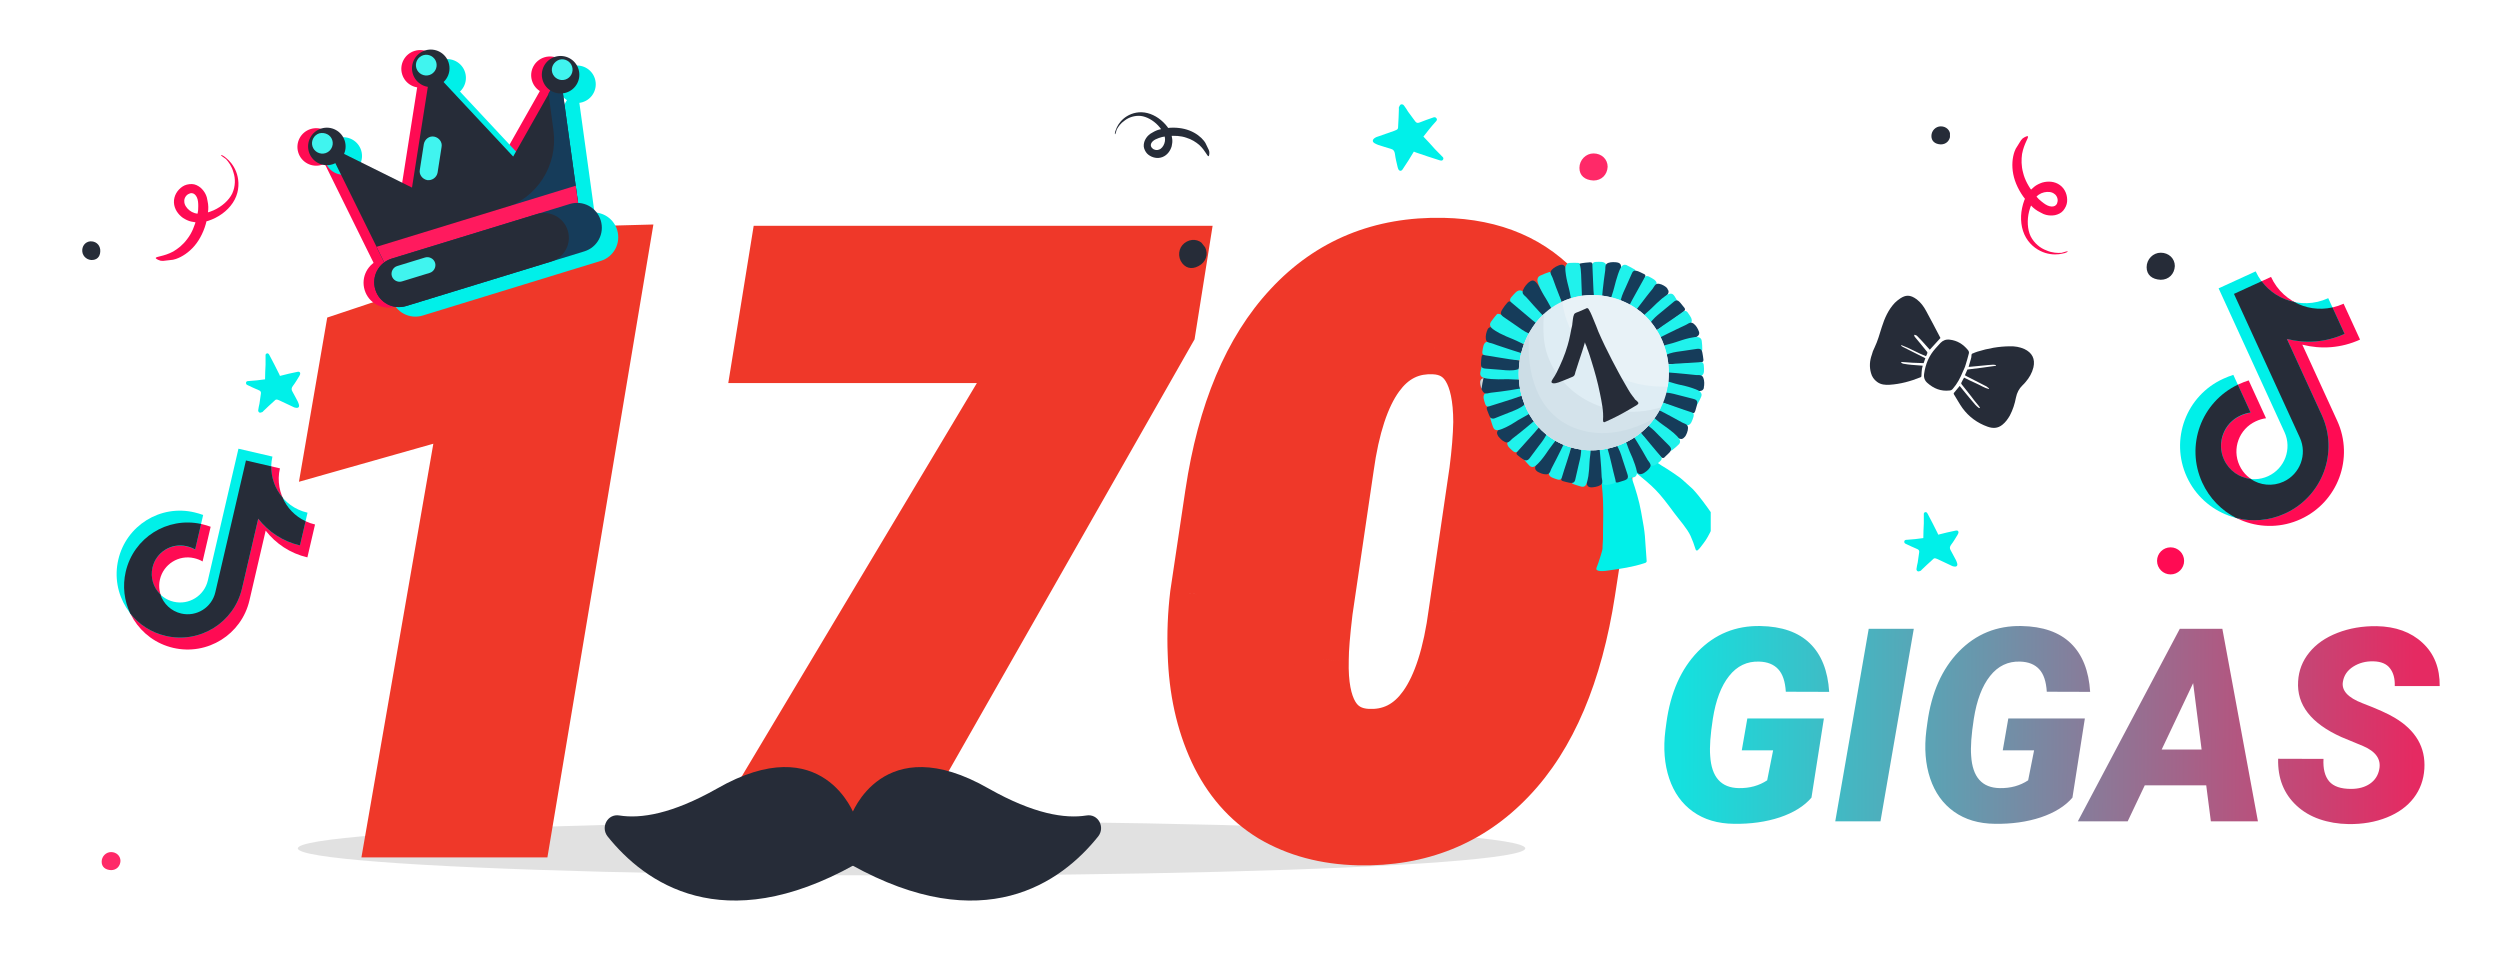 <svg width="277" height="106" viewBox="0 0 277 106" fill="none" xmlns="http://www.w3.org/2000/svg">
<g clip-path="url(#clip0)">
<g filter="url(#filter0_f)">
<ellipse cx="101" cy="94" rx="68" ry="3" fill="#C4C4C4" fill-opacity="0.5"/>
</g>
<path d="M58.113 92H43.611L51.785 44.978L36.888 49.197L38.909 37.464L67.21 28.016L68.836 27.972L58.113 92ZM129.48 36.585L97.928 92H82.107L113.528 39.441H84.217L86.062 28.016H130.843L129.48 36.585ZM150.53 92.879C146.897 92.791 143.719 91.941 140.994 90.33C138.299 88.689 136.219 86.302 134.754 83.167C133.289 80.003 132.498 76.414 132.381 72.4C132.293 70.232 132.381 68.05 132.645 65.853L134.314 54.69C135.662 45.696 138.548 38.826 142.972 34.08C147.396 29.305 153.035 26.99 159.891 27.137C165.457 27.254 169.808 29.129 172.942 32.762C176.106 36.395 177.806 41.346 178.04 47.615C178.099 49.783 177.996 51.966 177.732 54.163L175.975 65.545C174.568 74.656 171.653 81.526 167.229 86.155C162.835 90.784 157.269 93.025 150.53 92.879ZM163.582 52.185C163.846 50.135 163.992 48.333 164.021 46.78C164.021 41.419 162.322 38.65 158.924 38.475C153.709 38.211 150.472 42.679 149.212 51.878L146.883 67.698C146.59 70.13 146.443 71.932 146.443 73.103C146.297 78.523 147.981 81.336 151.497 81.541C156.8 81.805 160.066 77.22 161.297 67.786L163.582 52.185Z" fill="#EF3829"/>
<path d="M58.113 92V95H60.653L61.072 92.496L58.113 92ZM43.611 92L40.656 91.486L40.045 95H43.611V92ZM51.785 44.978L54.741 45.492L55.558 40.792L50.968 42.092L51.785 44.978ZM36.888 49.197L33.931 48.688L33.123 53.382L37.705 52.084L36.888 49.197ZM38.909 37.464L37.959 34.618L36.257 35.186L35.953 36.955L38.909 37.464ZM67.21 28.016L67.129 25.017L66.683 25.029L66.26 25.17L67.21 28.016ZM68.836 27.972L71.795 28.467L72.396 24.874L68.755 24.973L68.836 27.972ZM58.113 89H43.611V95H58.113V89ZM46.567 92.514L54.741 45.492L48.83 44.465L40.656 91.486L46.567 92.514ZM50.968 42.092L36.07 46.311L37.705 52.084L52.603 47.865L50.968 42.092ZM39.844 49.707L41.866 37.973L35.953 36.955L33.931 48.688L39.844 49.707ZM39.859 40.309L68.16 30.861L66.26 25.17L37.959 34.618L39.859 40.309ZM67.291 31.015L68.917 30.971L68.755 24.973L67.129 25.017L67.291 31.015ZM65.877 27.476L55.154 91.504L61.072 92.496L71.795 28.467L65.877 27.476ZM129.48 36.585L132.087 38.069L132.358 37.595L132.443 37.056L129.48 36.585ZM97.928 92V95H99.672L100.535 93.484L97.928 92ZM82.107 92L79.532 90.461L76.819 95H82.107V92ZM113.528 39.441L116.103 40.981L118.817 36.441H113.528V39.441ZM84.217 39.441L81.255 38.963L80.693 42.441H84.217V39.441ZM86.062 28.016V25.016H83.508L83.101 27.537L86.062 28.016ZM130.843 28.016L133.806 28.487L134.357 25.016H130.843V28.016ZM126.873 35.101L95.321 90.516L100.535 93.484L132.087 38.069L126.873 35.101ZM97.928 89H82.107V95H97.928V89ZM84.682 93.539L116.103 40.981L110.953 37.902L79.532 90.461L84.682 93.539ZM113.528 36.441H84.217V42.441H113.528V36.441ZM87.178 39.92L89.024 28.494L83.101 27.537L81.255 38.963L87.178 39.92ZM86.062 31.016H130.843V25.016H86.062V31.016ZM127.88 27.545L126.518 36.114L132.443 37.056L133.806 28.487L127.88 27.545ZM150.53 92.879L150.458 95.878L150.465 95.878L150.53 92.879ZM140.994 90.33L139.434 92.893L139.451 92.903L139.467 92.912L140.994 90.33ZM134.754 83.167L132.031 84.427L132.036 84.437L134.754 83.167ZM132.381 72.4L135.38 72.313L135.379 72.296L135.378 72.279L132.381 72.4ZM132.645 65.853L129.678 65.409L129.671 65.452L129.666 65.495L132.645 65.853ZM134.314 54.69L131.348 54.246L131.347 54.247L134.314 54.69ZM142.972 34.08L145.166 36.126L145.172 36.119L142.972 34.08ZM159.891 27.137L159.827 30.136L159.827 30.136L159.891 27.137ZM172.942 32.762L170.671 34.722L170.68 34.732L172.942 32.762ZM178.04 47.615L181.039 47.534L181.039 47.519L181.038 47.503L178.04 47.615ZM177.732 54.163L180.697 54.621L180.705 54.571L180.711 54.52L177.732 54.163ZM175.975 65.545L173.01 65.087L173.01 65.087L175.975 65.545ZM167.229 86.155L165.061 84.082L165.054 84.09L167.229 86.155ZM163.582 52.185L166.55 52.62L166.554 52.594L166.558 52.568L163.582 52.185ZM164.021 46.78L167.021 46.837L167.021 46.809V46.78H164.021ZM158.924 38.475L159.079 35.479L159.075 35.478L158.924 38.475ZM149.212 51.878L152.18 52.315L152.182 52.3L152.184 52.285L149.212 51.878ZM146.883 67.698L143.915 67.261L143.909 67.3L143.904 67.339L146.883 67.698ZM146.443 73.103L149.442 73.185L149.443 73.144V73.103H146.443ZM151.497 81.541L151.322 84.536L151.335 84.537L151.348 84.537L151.497 81.541ZM161.297 67.786L158.329 67.351L158.325 67.375L158.322 67.398L161.297 67.786ZM150.603 89.88C147.406 89.802 144.743 89.062 142.521 87.748L139.467 92.912C142.695 94.821 146.389 95.78 150.458 95.878L150.603 89.88ZM142.554 87.767C140.412 86.464 138.712 84.55 137.472 81.897L132.036 84.437C133.726 88.053 136.186 90.915 139.434 92.893L142.554 87.767ZM137.476 81.907C136.206 79.162 135.487 75.982 135.38 72.313L129.382 72.488C129.509 76.846 130.372 80.843 132.032 84.427L137.476 81.907ZM135.378 72.279C135.297 70.274 135.378 68.251 135.623 66.21L129.666 65.495C129.384 67.848 129.289 70.191 129.383 72.522L135.378 72.279ZM135.612 66.296L137.281 55.134L131.347 54.247L129.678 65.409L135.612 66.296ZM137.281 55.135C138.574 46.508 141.291 40.283 145.166 36.126L140.777 32.035C135.804 37.37 132.75 44.885 131.348 54.246L137.281 55.135ZM145.172 36.119C148.979 32.01 153.777 30.007 159.827 30.136L159.955 24.137C152.294 23.974 145.812 26.6 140.771 32.041L145.172 36.119ZM159.827 30.136C164.694 30.238 168.183 31.838 170.671 34.722L175.214 30.802C171.432 26.42 166.22 24.269 159.954 24.137L159.827 30.136ZM170.68 34.732C173.273 37.709 174.826 41.934 175.042 47.727L181.038 47.503C180.786 40.758 178.94 35.08 175.205 30.791L170.68 34.732ZM175.041 47.696C175.096 49.715 175 51.751 174.754 53.806L180.711 54.52C180.992 52.181 181.102 49.852 181.039 47.534L175.041 47.696ZM174.768 53.705L173.01 65.087L178.939 66.003L180.697 54.621L174.768 53.705ZM173.01 65.087C171.658 73.847 168.911 80.054 165.061 84.082L169.398 88.228C174.396 82.999 177.479 75.465 178.94 66.002L173.01 65.087ZM165.054 84.09C161.277 88.068 156.542 90.009 150.595 89.88L150.465 95.878C157.995 96.042 164.393 93.501 169.405 88.221L165.054 84.09ZM166.558 52.568C166.831 50.442 166.989 48.528 167.021 46.837L161.022 46.724C160.995 48.139 160.861 49.827 160.607 51.803L166.558 52.568ZM167.021 46.78C167.021 43.868 166.575 41.185 165.304 39.114C163.909 36.841 161.709 35.615 159.079 35.479L158.769 41.471C159.537 41.51 159.886 41.757 160.19 42.252C160.618 42.949 161.021 44.331 161.021 46.78H167.021ZM159.075 35.478C155.387 35.292 152.329 36.867 150.155 39.867C148.113 42.686 146.896 46.675 146.24 51.471L152.184 52.285C152.787 47.881 153.819 45.037 155.014 43.388C156.077 41.92 157.246 41.394 158.772 41.471L159.075 35.478ZM146.244 51.441L143.915 67.261L149.851 68.135L152.18 52.315L146.244 51.441ZM143.904 67.339C143.609 69.791 143.443 71.742 143.443 73.103H149.443C149.443 72.121 149.571 70.469 149.861 68.057L143.904 67.339ZM143.444 73.022C143.365 75.968 143.754 78.699 145.023 80.819C146.419 83.149 148.661 84.381 151.322 84.536L151.672 78.546C150.818 78.496 150.46 78.219 150.171 77.736C149.756 77.044 149.375 75.659 149.442 73.185L143.444 73.022ZM151.348 84.537C155.093 84.724 158.184 83.106 160.367 80.041C162.419 77.161 163.631 73.084 164.272 68.174L158.322 67.398C157.732 71.922 156.695 74.854 155.481 76.559C154.398 78.079 153.204 78.622 151.646 78.545L151.348 84.537ZM164.265 68.221L166.55 52.62L160.614 51.751L158.329 67.351L164.265 68.221Z" fill="#EF3829"/>
<path d="M200.71 88.378C199.909 89.315 198.742 90.043 197.209 90.561C195.676 91.068 193.977 91.308 192.111 91.278C190.324 91.259 188.815 90.81 187.585 89.931C186.354 89.052 185.476 87.826 184.948 86.254C184.421 84.682 184.279 82.909 184.523 80.936L184.641 80.058C185.09 76.747 186.252 74.125 188.127 72.191C190.012 70.258 192.316 69.315 195.041 69.364C197.424 69.403 199.255 70.043 200.534 71.283C201.813 72.523 202.526 74.315 202.673 76.659L197.868 76.644C197.8 75.502 197.517 74.667 197.019 74.14C196.53 73.612 195.832 73.334 194.924 73.305C193.576 73.256 192.463 73.788 191.584 74.901C190.705 76.005 190.104 77.587 189.782 79.647C189.509 81.405 189.411 82.772 189.489 83.749C189.636 86.103 190.695 87.294 192.668 87.323C193.859 87.343 194.904 87.055 195.803 86.459L196.462 83.134H192.99L193.605 79.603H202.087L200.71 88.378ZM208.356 91H203.347L207.053 69.672H212.048L208.356 91ZM229.626 88.378C228.825 89.315 227.658 90.043 226.125 90.561C224.592 91.068 222.893 91.308 221.027 91.278C219.24 91.259 217.731 90.81 216.501 89.931C215.271 89.052 214.392 87.826 213.864 86.254C213.337 84.682 213.195 82.909 213.439 80.936L213.557 80.058C214.006 76.747 215.168 74.125 217.043 72.191C218.928 70.258 221.232 69.315 223.957 69.364C226.34 69.403 228.171 70.043 229.45 71.283C230.729 72.523 231.442 74.315 231.589 76.659L226.784 76.644C226.716 75.502 226.433 74.667 225.935 74.14C225.446 73.612 224.748 73.334 223.84 73.305C222.492 73.256 221.379 73.788 220.5 74.901C219.621 76.005 219.021 77.587 218.698 79.647C218.425 81.405 218.327 82.772 218.405 83.749C218.552 86.103 219.611 87.294 221.584 87.323C222.775 87.343 223.82 87.055 224.719 86.459L225.378 83.134H221.906L222.521 79.603H231.003L229.626 88.378ZM244.45 87.016H237.639L235.749 91H230.227L241.521 69.672H246.237L250.178 91H244.963L244.45 87.016ZM239.514 83.046H243.938L243 75.692L239.514 83.046ZM263.625 85.228C263.84 84.125 263.244 83.27 261.838 82.665L259.436 81.669C256.066 80.155 254.465 78.095 254.631 75.487C254.699 74.296 255.109 73.236 255.861 72.309C256.613 71.371 257.653 70.644 258.981 70.126C260.31 69.608 261.76 69.359 263.332 69.379C265.441 69.418 267.136 70.033 268.415 71.225C269.704 72.416 270.339 74.013 270.319 76.015H265.339C265.368 75.194 265.192 74.54 264.812 74.052C264.44 73.554 263.825 73.295 262.966 73.275C262.126 73.256 261.384 73.451 260.739 73.861C260.095 74.272 259.714 74.823 259.597 75.517C259.411 76.493 260.134 77.294 261.765 77.919C263.405 78.544 264.597 79.081 265.339 79.53C267.673 80.927 268.767 82.811 268.62 85.185C268.542 86.415 268.146 87.494 267.434 88.422C266.721 89.35 265.729 90.067 264.46 90.575C263.2 91.083 261.784 91.327 260.212 91.308C259.06 91.288 257.99 91.107 257.004 90.766C256.018 90.424 255.173 89.926 254.47 89.272C253.044 87.953 252.36 86.22 252.419 84.071L257.443 84.086C257.385 85.18 257.595 86.01 258.073 86.576C258.552 87.133 259.357 87.411 260.49 87.411C261.33 87.411 262.028 87.221 262.585 86.84C263.151 86.449 263.498 85.912 263.625 85.228Z" fill="url(#paint0_linear)"/>
<g clip-path="url(#clip1)">
<path d="M189.957 57.338C189.987 57.423 190.018 57.508 189.987 57.593C189.866 58.117 189.699 58.557 189.456 59.039C189.077 59.776 188.925 59.974 188.409 60.64C188.333 60.754 188.226 60.853 188.12 60.952C188.09 60.995 188.029 61.009 187.983 60.995C187.908 60.98 187.877 60.895 187.862 60.839C187.71 60.343 187.528 59.847 187.315 59.379C186.936 58.557 186.086 57.621 185.539 56.885C183.717 54.418 183.414 54.121 181 52.151C181.38 52.08 181.668 51.825 181.972 51.612C182.26 51.414 182.594 51.272 182.867 51.073C182.913 51.045 182.958 51.003 183.004 51.003C183.277 50.96 183.884 51.456 184.127 51.598C184.552 51.853 184.962 52.108 185.372 52.392C186.162 52.93 186.162 52.916 186.86 53.554C187.619 54.234 187.513 54.106 188.166 54.886C188.515 55.311 188.849 55.765 189.168 56.204C189.335 56.445 189.502 56.686 189.669 56.913C189.729 57.026 189.881 57.182 189.957 57.338Z" fill="#00F0E9"/>
<path d="M181.836 56.714C181.612 55.463 181.238 54.249 180.827 53.054C180.566 52.288 180.286 51.522 179.95 50.775C179.856 50.588 179.781 50.402 179.688 50.234C179.632 50.103 179.595 49.991 179.445 49.953C179.296 49.935 178.96 50.121 178.81 50.178C178.381 50.327 177.708 50.42 177.372 50.719C177.055 50.981 177.26 51.672 177.298 52.026C177.41 53.184 177.578 54.342 177.615 55.5C177.652 56.602 177.634 57.723 177.615 58.825C177.596 59.217 177.634 59.609 177.596 60.001C177.503 61.103 177.671 60.487 177.372 61.514C177.055 62.541 177.129 62.261 176.887 62.933C176.719 63.438 177.951 63.251 178.175 63.214C179.539 63.027 180.939 62.821 182.228 62.392C182.303 62.373 182.359 62.354 182.415 62.28C182.433 62.242 182.452 62.224 182.452 62.186C182.209 59.142 182.377 59.609 181.836 56.714Z" fill="#00F0E9"/>
<path d="M176.55 29.616C176.532 29.355 176.457 29.112 176.289 29.075C176.214 29.056 176.121 29.056 176.046 29.075C175.803 29.093 175.561 29.112 175.336 29.149C175.206 29.168 175.075 29.187 174.963 29.243C174.701 29.355 174.72 29.56 174.739 29.747C174.814 30.288 174.888 30.849 174.963 31.39C175.038 31.876 175.15 33.912 176.289 33.557C176.644 33.445 176.588 33.071 176.606 32.847C176.625 32.436 176.644 32.025 176.644 31.614C176.644 31.148 176.606 30.681 176.569 30.214C176.55 30.12 176.569 29.859 176.55 29.616Z" fill="#163C5A"/>
<path d="M177.839 31.203C177.764 31.745 177.708 32.286 177.634 32.828C177.578 33.258 177.428 33.837 176.887 33.556C176.812 33.519 176.756 33.482 176.7 33.407C176.662 33.351 176.662 33.276 176.644 33.202C176.569 32.529 176.532 31.838 176.513 31.166C176.494 30.587 176.457 30.008 176.438 29.429C176.438 29.354 176.438 29.261 176.476 29.186C176.55 29.055 176.718 29.018 176.868 29.018C177.204 29.018 177.764 28.925 177.951 29.298C178.045 29.504 178.026 29.747 177.988 29.989C177.932 30.381 177.876 30.792 177.839 31.203Z" fill="#20F2EC"/>
<path d="M179.016 29.056C178.661 29.019 178.194 29.056 178.007 29.243C177.82 29.411 177.895 29.728 177.858 29.971C177.802 30.326 177.764 30.7 177.708 31.054C177.615 31.783 177.54 32.511 177.484 33.221C177.484 33.314 177.465 33.426 177.521 33.501C177.634 33.706 177.876 33.725 178.082 33.65C178.642 33.482 178.922 32.25 179.09 31.764C179.24 31.334 179.37 30.886 179.464 30.438C179.52 30.046 179.875 29.317 179.314 29.112C179.24 29.093 179.128 29.056 179.016 29.056Z" fill="#163C5A"/>
<path d="M181.201 29.971C181.201 29.952 181.182 29.934 181.182 29.915C181.163 29.878 181.126 29.859 181.089 29.84C180.846 29.691 180.584 29.56 180.323 29.429C180.248 29.373 180.155 29.336 180.062 29.336C179.893 29.317 179.744 29.429 179.651 29.56C179.483 29.784 179.371 30.12 179.277 30.382C179.109 30.867 178.978 31.372 178.848 31.876C178.736 32.362 178.53 32.828 178.437 33.314C178.418 33.389 178.399 33.464 178.455 33.538C178.474 33.575 178.53 33.613 178.567 33.632C178.754 33.725 178.941 33.8 179.146 33.837C179.202 33.856 179.258 33.856 179.296 33.837C179.333 33.818 179.371 33.8 179.389 33.762C179.613 33.52 179.763 33.221 179.912 32.941C180.211 32.343 180.51 31.745 180.809 31.129C180.977 30.774 181.145 30.419 181.201 30.046C181.201 30.027 181.201 29.99 181.201 29.971Z" fill="#20F2EC"/>
<path d="M182.172 31.017C182.284 30.774 182.359 30.55 182.265 30.438C182.209 30.382 182.153 30.344 182.078 30.326C181.892 30.232 181.705 30.139 181.518 30.064C181.406 30.027 181.313 29.99 181.201 29.99C180.958 29.971 180.865 30.158 180.79 30.344C180.566 30.849 180.342 31.353 180.117 31.857C179.912 32.305 178.978 34.117 179.987 34.322C180.304 34.397 180.454 34.042 180.584 33.855C180.808 33.519 181.033 33.164 181.238 32.81C181.481 32.399 181.686 31.988 181.892 31.577C181.91 31.446 182.06 31.241 182.172 31.017Z" fill="#163C5A"/>
<path d="M182.452 33.033C182.116 33.463 181.78 33.892 181.425 34.322C181.163 34.658 180.715 35.088 180.416 34.565C180.379 34.49 180.342 34.415 180.342 34.341C180.342 34.266 180.379 34.191 180.398 34.135C180.678 33.519 181.014 32.921 181.35 32.324C181.63 31.819 181.91 31.315 182.191 30.811C182.228 30.736 182.265 30.662 182.34 30.624C182.471 30.549 182.639 30.605 182.77 30.68C183.068 30.848 183.591 31.054 183.554 31.465C183.535 31.689 183.386 31.894 183.236 32.081C182.975 32.398 182.713 32.716 182.452 33.033Z" fill="#20F2EC"/>
<path d="M184.581 31.801C184.301 31.577 183.89 31.39 183.61 31.447C183.367 31.503 183.255 31.801 183.106 32.007C182.882 32.287 182.639 32.567 182.415 32.866C181.966 33.445 181.518 34.024 181.089 34.603C181.033 34.678 180.977 34.771 180.958 34.864C180.939 35.107 181.145 35.238 181.35 35.294C181.91 35.425 182.788 34.528 183.18 34.192C183.535 33.893 183.871 33.576 184.189 33.239C184.469 32.941 185.141 32.492 184.768 32.044C184.749 31.951 184.675 31.876 184.581 31.801Z" fill="#163C5A"/>
<path d="M185.982 33.725C185.982 33.706 186.001 33.688 186.001 33.669C186.001 33.632 185.982 33.594 185.963 33.557C185.833 33.295 185.683 33.053 185.534 32.81C185.478 32.735 185.422 32.66 185.347 32.604C185.216 32.511 185.029 32.53 184.88 32.586C184.619 32.698 184.357 32.922 184.133 33.09C183.741 33.426 183.367 33.781 182.994 34.155C182.639 34.509 182.228 34.808 181.892 35.182C181.836 35.238 181.78 35.294 181.78 35.387C181.78 35.443 181.798 35.481 181.836 35.537C181.948 35.705 182.079 35.873 182.228 36.022C182.265 36.059 182.303 36.097 182.359 36.116C182.396 36.116 182.433 36.116 182.471 36.097C182.788 36.004 183.068 35.835 183.349 35.649C183.909 35.294 184.469 34.92 185.048 34.565C185.366 34.36 185.702 34.136 185.945 33.837C185.945 33.781 185.963 33.744 185.982 33.725Z" fill="#20F2EC"/>
<path d="M186.355 34.714C186.561 34.546 186.729 34.378 186.692 34.228C186.673 34.154 186.636 34.098 186.58 34.042C186.449 33.874 186.318 33.706 186.187 33.556C186.113 33.481 186.038 33.388 185.945 33.332C185.739 33.22 185.571 33.332 185.422 33.463C184.992 33.818 184.562 34.172 184.133 34.527C183.759 34.845 182.116 36.04 182.919 36.675C183.18 36.881 183.461 36.638 183.647 36.526C184.002 36.32 184.357 36.096 184.693 35.872C185.085 35.611 185.459 35.349 185.832 35.05C185.926 35.013 186.15 34.864 186.355 34.714Z" fill="#163C5A"/>
<path d="M185.702 36.657C185.198 36.881 184.712 37.124 184.208 37.348C183.816 37.535 183.237 37.721 183.199 37.105C183.199 37.03 183.199 36.937 183.237 36.881C183.274 36.825 183.33 36.769 183.386 36.731C183.928 36.302 184.469 35.91 185.048 35.536C185.534 35.219 186.001 34.883 186.468 34.546C186.542 34.509 186.598 34.453 186.692 34.453C186.841 34.434 186.972 34.565 187.047 34.696C187.233 34.976 187.607 35.405 187.383 35.76C187.252 35.947 187.047 36.059 186.822 36.171C186.449 36.321 186.075 36.489 185.702 36.657Z" fill="#20F2EC"/>
<path d="M188.148 36.507C187.999 36.189 187.719 35.816 187.439 35.76C187.196 35.704 186.972 35.928 186.748 36.021C186.411 36.171 186.094 36.32 185.758 36.488C185.104 36.806 184.45 37.123 183.797 37.459C183.703 37.497 183.629 37.553 183.573 37.627C183.461 37.833 183.573 38.038 183.741 38.188C184.17 38.561 185.384 38.15 185.87 38.02C186.318 37.908 186.766 37.777 187.196 37.609C187.569 37.459 188.391 37.366 188.26 36.787C188.242 36.712 188.204 36.619 188.148 36.507Z" fill="#163C5A"/>
<path d="M188.559 38.842C188.578 38.823 188.578 38.804 188.597 38.804C188.615 38.767 188.615 38.73 188.615 38.692C188.615 38.412 188.597 38.113 188.559 37.833C188.541 37.74 188.541 37.647 188.484 37.572C188.41 37.422 188.223 37.348 188.074 37.348C187.793 37.329 187.457 37.404 187.177 37.46C186.673 37.572 186.187 37.74 185.683 37.908C185.216 38.076 184.712 38.151 184.245 38.337C184.17 38.356 184.096 38.394 184.058 38.468C184.04 38.506 184.04 38.562 184.04 38.618C184.058 38.823 184.096 39.029 184.17 39.215C184.189 39.271 184.208 39.309 184.245 39.346C184.282 39.365 184.32 39.383 184.357 39.383C184.675 39.439 185.011 39.421 185.328 39.383C186.001 39.309 186.654 39.234 187.327 39.159C187.719 39.122 188.111 39.066 188.466 38.916C188.503 38.879 188.522 38.86 188.559 38.842Z" fill="#20F2EC"/>
<path d="M188.186 40.224C188.447 40.187 188.69 40.131 188.727 39.981C188.746 39.907 188.746 39.832 188.727 39.757C188.709 39.552 188.671 39.346 188.634 39.141C188.615 39.029 188.597 38.917 188.541 38.823C188.428 38.618 188.204 38.637 188.018 38.655C187.476 38.73 186.916 38.823 186.374 38.898C185.889 38.973 183.853 39.141 184.226 40.112C184.338 40.411 184.712 40.355 184.936 40.355C185.347 40.355 185.758 40.355 186.169 40.336C186.636 40.318 187.102 40.28 187.569 40.224C187.681 40.243 187.943 40.243 188.186 40.224Z" fill="#163C5A"/>
<path d="M186.636 41.55C186.094 41.494 185.552 41.438 184.992 41.382C184.562 41.345 183.965 41.195 184.245 40.654C184.282 40.579 184.32 40.523 184.394 40.467C184.45 40.429 184.525 40.411 184.6 40.411C185.272 40.317 185.963 40.261 186.636 40.243C187.214 40.205 187.793 40.168 188.372 40.131C188.447 40.131 188.54 40.112 188.615 40.149C188.746 40.224 188.783 40.392 188.783 40.541C188.802 40.878 188.895 41.438 188.54 41.625C188.335 41.737 188.092 41.699 187.849 41.681C187.457 41.643 187.046 41.606 186.636 41.55Z" fill="#20F2EC"/>
<path d="M188.821 42.69C188.858 42.335 188.802 41.868 188.615 41.682C188.428 41.495 188.13 41.588 187.887 41.551C187.532 41.514 187.158 41.476 186.804 41.439C186.075 41.364 185.347 41.308 184.619 41.252C184.525 41.252 184.413 41.233 184.338 41.289C184.133 41.401 184.133 41.644 184.189 41.85C184.376 42.391 185.608 42.653 186.113 42.821C186.561 42.952 186.99 43.064 187.457 43.157C187.849 43.232 188.597 43.568 188.783 43.008C188.783 42.914 188.802 42.802 188.821 42.69Z" fill="#163C5A"/>
<path d="M187.943 44.893C187.962 44.893 187.98 44.874 187.999 44.874C188.036 44.856 188.055 44.818 188.074 44.781C188.223 44.538 188.354 44.277 188.466 44.015C188.503 43.922 188.541 43.847 188.541 43.754C188.541 43.586 188.428 43.436 188.298 43.343C188.055 43.194 187.737 43.063 187.476 42.988C186.99 42.82 186.486 42.708 185.963 42.596C185.478 42.484 185.011 42.297 184.506 42.204C184.432 42.185 184.338 42.185 184.282 42.222C184.245 42.26 184.208 42.297 184.189 42.353C184.096 42.54 184.04 42.727 183.984 42.932C183.965 42.988 183.965 43.044 183.984 43.081C184.002 43.119 184.021 43.156 184.058 43.175C184.301 43.399 184.6 43.53 184.899 43.679C185.515 43.959 186.113 44.239 186.729 44.52C187.084 44.688 187.439 44.856 187.831 44.893C187.887 44.893 187.924 44.893 187.943 44.893Z" fill="#20F2EC"/>
<path d="M187.177 45.714C187.42 45.789 187.681 45.827 187.756 45.696C187.793 45.64 187.831 45.565 187.849 45.49C187.906 45.285 187.962 45.098 188.018 44.893C188.036 44.781 188.055 44.669 188.055 44.556C188.018 44.314 187.831 44.258 187.644 44.202C187.102 44.071 186.561 43.922 186.038 43.791C185.571 43.679 183.629 43.044 183.591 44.071C183.573 44.388 183.946 44.482 184.152 44.575C184.525 44.743 184.917 44.893 185.291 45.042C185.72 45.21 186.169 45.36 186.617 45.49C186.692 45.546 186.934 45.64 187.177 45.714Z" fill="#163C5A"/>
<path d="M185.216 46.331C184.731 46.07 184.264 45.809 183.778 45.547C183.405 45.342 182.919 44.987 183.386 44.576C183.442 44.52 183.517 44.483 183.591 44.464C183.666 44.445 183.741 44.464 183.815 44.483C184.469 44.669 185.123 44.875 185.758 45.117C186.299 45.323 186.86 45.491 187.401 45.678C187.476 45.696 187.551 45.734 187.607 45.79C187.7 45.902 187.663 46.089 187.625 46.219C187.513 46.537 187.383 47.097 186.972 47.116C186.748 47.135 186.523 47.022 186.318 46.91C185.944 46.724 185.59 46.537 185.216 46.331Z" fill="#20F2EC"/>
<path d="M186.804 48.218C186.972 47.9 187.102 47.452 186.99 47.209C186.897 46.966 186.579 46.929 186.355 46.798C186.038 46.612 185.72 46.444 185.403 46.275C184.768 45.921 184.114 45.584 183.461 45.267C183.367 45.23 183.274 45.173 183.18 45.192C182.938 45.211 182.844 45.454 182.826 45.659C182.788 46.238 183.815 46.948 184.208 47.284C184.562 47.583 184.917 47.863 185.31 48.106C185.646 48.33 186.206 48.927 186.598 48.479C186.673 48.423 186.748 48.33 186.804 48.218Z" fill="#163C5A"/>
<path d="M185.141 49.917C185.16 49.917 185.179 49.917 185.197 49.917C185.235 49.917 185.272 49.879 185.291 49.861C185.515 49.692 185.739 49.506 185.945 49.3C186.019 49.244 186.075 49.169 186.113 49.095C186.187 48.945 186.15 48.759 186.057 48.628C185.907 48.385 185.646 48.161 185.44 47.974C185.048 47.638 184.637 47.339 184.208 47.04C183.797 46.76 183.442 46.405 183.012 46.125C182.956 46.088 182.882 46.032 182.807 46.051C182.751 46.069 182.714 46.088 182.676 46.125C182.527 46.256 182.377 46.424 182.265 46.592C182.228 46.63 182.209 46.686 182.209 46.742C182.209 46.779 182.228 46.816 182.247 46.854C182.377 47.153 182.601 47.395 182.826 47.638C183.274 48.142 183.722 48.628 184.17 49.132C184.432 49.412 184.693 49.711 185.029 49.898C185.085 49.898 185.104 49.917 185.141 49.917Z" fill="#20F2EC"/>
<path d="M183.815 50.44C183.984 50.627 184.189 50.795 184.32 50.739C184.394 50.72 184.45 50.664 184.488 50.608C184.637 50.478 184.787 50.328 184.936 50.179C185.011 50.104 185.085 50.011 185.123 49.917C185.216 49.693 185.085 49.544 184.955 49.394C184.562 49.002 184.17 48.61 183.778 48.218C183.442 47.882 182.097 46.331 181.537 47.191C181.35 47.471 181.63 47.732 181.761 47.919C182.004 48.255 182.247 48.591 182.489 48.909C182.788 49.282 183.087 49.637 183.405 49.973C183.498 50.048 183.647 50.254 183.815 50.44Z" fill="#163C5A"/>
<path d="M181.817 49.972C181.537 49.506 181.275 49.02 180.995 48.553C180.771 48.18 180.547 47.619 181.145 47.526C181.219 47.507 181.313 47.507 181.369 47.545C181.444 47.563 181.481 47.619 181.537 47.675C182.004 48.161 182.452 48.684 182.882 49.225C183.236 49.674 183.629 50.103 184.002 50.551C184.058 50.608 184.114 50.682 184.114 50.757C184.133 50.906 184.021 51.037 183.909 51.13C183.647 51.336 183.255 51.747 182.882 51.56C182.676 51.448 182.545 51.242 182.433 51.037C182.228 50.682 182.023 50.327 181.817 49.972Z" fill="#20F2EC"/>
<path d="M182.191 52.382C182.489 52.195 182.844 51.877 182.882 51.616C182.919 51.373 182.676 51.149 182.545 50.943C182.359 50.626 182.191 50.308 182.004 49.991C181.63 49.356 181.257 48.74 180.865 48.123C180.809 48.049 180.752 47.955 180.678 47.918C180.472 47.825 180.267 47.955 180.136 48.123C179.8 48.59 180.323 49.748 180.491 50.234C180.64 50.663 180.809 51.093 181.014 51.522C181.182 51.896 181.35 52.699 181.91 52.512C181.985 52.493 182.097 52.456 182.191 52.382Z" fill="#163C5A"/>
<path d="M179.893 52.998C179.912 53.017 179.931 53.017 179.949 53.036C179.987 53.054 180.024 53.054 180.062 53.036C180.342 52.998 180.64 52.961 180.921 52.905C181.014 52.886 181.107 52.868 181.182 52.812C181.313 52.718 181.388 52.532 181.369 52.382C181.35 52.102 181.257 51.766 181.163 51.504C180.995 51.019 180.809 50.533 180.584 50.066C180.379 49.599 180.248 49.114 180.043 48.666C180.006 48.591 179.968 48.516 179.893 48.497C179.837 48.479 179.8 48.479 179.744 48.497C179.539 48.535 179.352 48.591 179.146 48.684C179.09 48.703 179.053 48.721 179.016 48.778C178.997 48.815 178.978 48.852 178.978 48.89C178.941 49.207 179.016 49.543 179.072 49.861C179.202 50.514 179.333 51.168 179.464 51.84C179.539 52.214 179.613 52.606 179.8 52.942C179.856 52.942 179.875 52.98 179.893 52.998Z" fill="#20F2EC"/>
<path d="M178.829 52.98C178.904 53.223 178.997 53.465 179.146 53.465C179.221 53.465 179.296 53.447 179.352 53.428C179.557 53.372 179.744 53.316 179.949 53.241C180.062 53.204 180.155 53.167 180.248 53.092C180.435 52.943 180.379 52.737 180.323 52.55C180.155 52.027 179.968 51.505 179.8 50.963C179.651 50.496 179.146 48.535 178.25 49.039C177.97 49.207 178.082 49.562 178.119 49.786C178.175 50.197 178.25 50.608 178.343 51C178.437 51.467 178.549 51.915 178.68 52.364C178.717 52.476 178.754 52.737 178.829 52.98Z" fill="#163C5A"/>
<path d="M177.26 51.654C177.223 51.112 177.185 50.552 177.148 50.01C177.129 49.581 177.167 48.983 177.746 49.151C177.82 49.17 177.895 49.207 177.951 49.263C178.007 49.319 178.026 49.394 178.044 49.469C178.25 50.122 178.418 50.776 178.567 51.448C178.698 52.009 178.829 52.569 178.978 53.129C178.997 53.204 179.016 53.297 178.997 53.372C178.96 53.521 178.792 53.577 178.642 53.615C178.306 53.689 177.783 53.876 177.54 53.54C177.409 53.353 177.391 53.111 177.372 52.868C177.316 52.475 177.279 52.065 177.26 51.654Z" fill="#20F2EC"/>
<path d="M176.513 53.988C176.868 53.95 177.316 53.838 177.466 53.614C177.615 53.409 177.484 53.11 177.466 52.867C177.447 52.512 177.428 52.139 177.409 51.784C177.353 51.056 177.297 50.327 177.223 49.599C177.204 49.505 177.204 49.393 177.148 49.319C176.999 49.132 176.756 49.169 176.569 49.263C176.065 49.543 176.009 50.794 175.934 51.317C175.878 51.765 175.841 52.232 175.822 52.699C175.822 53.11 175.617 53.894 176.196 53.988C176.289 54.007 176.401 54.007 176.513 53.988Z" fill="#163C5A"/>
<path d="M174.179 53.522C174.179 53.54 174.197 53.559 174.216 53.578C174.235 53.615 174.272 53.615 174.309 53.633C174.589 53.727 174.851 53.82 175.131 53.895C175.224 53.914 175.318 53.951 175.411 53.932C175.579 53.914 175.71 53.783 175.766 53.633C175.878 53.372 175.934 53.036 175.99 52.756C176.065 52.252 176.102 51.729 176.121 51.206C176.14 50.701 176.252 50.216 176.252 49.712C176.252 49.637 176.252 49.543 176.196 49.487C176.158 49.45 176.102 49.431 176.065 49.413C175.859 49.357 175.654 49.319 175.448 49.319C175.392 49.319 175.336 49.319 175.299 49.338C175.262 49.357 175.243 49.394 175.224 49.431C175.056 49.712 174.963 50.029 174.87 50.346C174.701 51 174.515 51.635 174.347 52.289C174.253 52.662 174.141 53.036 174.16 53.428C174.179 53.447 174.179 53.484 174.179 53.522Z" fill="#20F2EC"/>
<path d="M173.039 52.681C172.965 52.924 172.946 53.185 173.058 53.26C173.114 53.297 173.189 53.316 173.263 53.335C173.469 53.391 173.674 53.447 173.88 53.484C173.992 53.503 174.104 53.522 174.216 53.503C174.459 53.466 174.515 53.26 174.552 53.073C174.683 52.532 174.795 51.99 174.926 51.449C175.038 50.982 175.617 49.021 174.589 49.002C174.272 49.002 174.179 49.376 174.104 49.581C173.954 49.954 173.805 50.347 173.656 50.739C173.506 51.187 173.357 51.635 173.245 52.084C173.189 52.196 173.095 52.438 173.039 52.681Z" fill="#163C5A"/>
<path d="M172.367 50.738C172.61 50.253 172.871 49.767 173.114 49.282C173.319 48.908 173.656 48.404 174.066 48.852C174.122 48.908 174.16 48.983 174.178 49.057C174.197 49.132 174.178 49.207 174.16 49.282C173.992 49.935 173.805 50.589 173.581 51.243C173.394 51.784 173.226 52.344 173.058 52.886C173.039 52.961 173.002 53.035 172.946 53.092C172.834 53.185 172.666 53.166 172.516 53.11C172.199 52.998 171.639 52.886 171.601 52.475C171.583 52.251 171.695 52.027 171.788 51.822C171.993 51.467 172.18 51.093 172.367 50.738Z" fill="#20F2EC"/>
<path d="M170.518 52.344C170.836 52.513 171.284 52.625 171.527 52.513C171.769 52.419 171.807 52.083 171.919 51.878C172.087 51.56 172.255 51.243 172.423 50.906C172.759 50.253 173.077 49.599 173.394 48.945C173.431 48.852 173.469 48.759 173.469 48.665C173.431 48.422 173.207 48.329 173.002 48.329C172.423 48.292 171.732 49.356 171.414 49.767C171.134 50.122 170.854 50.495 170.611 50.888C170.387 51.224 169.808 51.803 170.257 52.176C170.313 52.232 170.406 52.307 170.518 52.344Z" fill="#163C5A"/>
<path d="M168.781 50.739C168.781 50.758 168.781 50.776 168.781 50.795C168.781 50.833 168.818 50.87 168.837 50.889C169.024 51.113 169.211 51.337 169.416 51.542C169.472 51.617 169.547 51.673 169.64 51.71C169.79 51.785 169.976 51.729 170.107 51.636C170.331 51.468 170.574 51.206 170.742 51.001C171.078 50.608 171.358 50.179 171.657 49.749C171.937 49.339 172.274 48.965 172.554 48.535C172.591 48.479 172.628 48.405 172.61 48.33C172.591 48.274 172.572 48.237 172.535 48.199C172.404 48.05 172.236 47.919 172.068 47.807C172.031 47.77 171.975 47.751 171.919 47.751C171.881 47.751 171.844 47.77 171.807 47.788C171.508 47.938 171.265 48.162 171.041 48.386C170.555 48.853 170.07 49.32 169.584 49.768C169.304 50.029 169.024 50.31 168.837 50.646C168.8 50.683 168.781 50.702 168.781 50.739Z" fill="#20F2EC"/>
<path d="M168.277 49.786C168.109 49.992 167.978 50.197 168.053 50.328C168.09 50.384 168.146 50.44 168.202 50.477C168.37 50.608 168.52 50.739 168.706 50.851C168.8 50.907 168.893 50.982 169.005 51C169.229 51.056 169.379 50.907 169.491 50.758C169.827 50.309 170.163 49.861 170.481 49.431C170.779 49.039 172.105 47.489 171.172 47.06C170.873 46.929 170.649 47.228 170.499 47.377C170.201 47.657 169.902 47.956 169.622 48.255C169.304 48.591 168.987 48.946 168.706 49.319C168.613 49.413 168.426 49.581 168.277 49.786Z" fill="#163C5A"/>
<path d="M168.445 47.732C168.874 47.396 169.304 47.041 169.734 46.705C170.07 46.443 170.593 46.126 170.779 46.705C170.798 46.779 170.817 46.854 170.798 46.929C170.779 47.003 170.742 47.059 170.686 47.115C170.275 47.657 169.827 48.161 169.36 48.666C168.968 49.095 168.594 49.525 168.202 49.954C168.146 50.01 168.09 50.085 168.015 50.104C167.866 50.16 167.716 50.048 167.604 49.954C167.362 49.73 166.895 49.394 167.025 49.002C167.1 48.778 167.287 48.628 167.474 48.479C167.81 48.255 168.127 47.993 168.445 47.732Z" fill="#20F2EC"/>
<path d="M166.11 48.46C166.335 48.74 166.689 49.021 166.97 49.021C167.231 49.021 167.399 48.74 167.586 48.591C167.866 48.367 168.165 48.143 168.445 47.919C169.005 47.471 169.566 47.004 170.126 46.518C170.201 46.462 170.275 46.387 170.294 46.294C170.369 46.07 170.182 45.883 169.995 45.79C169.472 45.528 168.408 46.219 167.959 46.443C167.548 46.649 167.156 46.892 166.764 47.134C166.428 47.358 165.662 47.639 165.924 48.18C165.961 48.292 166.017 48.367 166.11 48.46Z" fill="#163C5A"/>
<path d="M165.158 46.294C165.139 46.313 165.139 46.331 165.139 46.35C165.139 46.387 165.139 46.425 165.158 46.462C165.233 46.742 165.326 47.022 165.419 47.284C165.457 47.377 165.494 47.452 165.55 47.526C165.662 47.657 165.849 47.676 166.017 47.657C166.297 47.601 166.615 47.452 166.857 47.34C167.324 47.116 167.773 46.836 168.202 46.555C168.632 46.294 169.08 46.089 169.509 45.808C169.565 45.771 169.64 45.715 169.659 45.64C169.678 45.584 169.659 45.547 169.64 45.491C169.565 45.304 169.491 45.117 169.379 44.931C169.36 44.893 169.323 44.837 169.267 44.819C169.229 44.8 169.192 44.8 169.155 44.8C168.837 44.819 168.52 44.931 168.202 45.043C167.567 45.267 166.932 45.491 166.316 45.715C165.942 45.846 165.587 45.976 165.27 46.219C165.214 46.238 165.177 46.257 165.158 46.294Z" fill="#20F2EC"/>
<path d="M165.195 44.855C164.953 44.949 164.728 45.061 164.728 45.21C164.728 45.285 164.747 45.359 164.766 45.415C164.84 45.621 164.915 45.808 164.99 45.994C165.027 46.088 165.083 46.2 165.158 46.275C165.326 46.443 165.531 46.387 165.7 46.312C166.222 46.106 166.727 45.901 167.25 45.696C167.698 45.509 169.64 44.874 169.061 44.015C168.875 43.753 168.538 43.884 168.314 43.94C167.903 44.033 167.511 44.127 167.119 44.239C166.671 44.37 166.222 44.519 165.774 44.668C165.681 44.706 165.438 44.78 165.195 44.855Z" fill="#163C5A"/>
<path d="M166.409 43.194C166.951 43.119 167.492 43.044 168.034 42.969C168.464 42.913 169.061 42.913 168.931 43.511C168.912 43.586 168.893 43.66 168.837 43.717C168.781 43.773 168.706 43.791 168.65 43.829C168.015 44.071 167.362 44.277 166.708 44.482C166.148 44.65 165.606 44.818 165.046 45.005C164.971 45.024 164.878 45.061 164.803 45.042C164.654 45.005 164.579 44.837 164.542 44.706C164.448 44.389 164.224 43.866 164.542 43.605C164.71 43.455 164.971 43.418 165.195 43.38C165.587 43.306 165.998 43.25 166.409 43.194Z" fill="#20F2EC"/>
<path d="M164.019 42.614C164.075 42.969 164.224 43.398 164.467 43.548C164.691 43.678 164.971 43.529 165.214 43.51C165.569 43.473 165.942 43.417 166.297 43.38C167.026 43.286 167.735 43.174 168.464 43.043C168.557 43.025 168.65 43.006 168.725 42.95C168.893 42.801 168.837 42.558 168.725 42.371C168.426 41.885 167.156 41.923 166.633 41.885C166.166 41.848 165.718 41.848 165.251 41.867C164.84 41.885 164.037 41.736 164 42.315C164 42.39 164 42.502 164.019 42.614Z" fill="#163C5A"/>
<path d="M164.336 40.261C164.317 40.261 164.299 40.28 164.28 40.298C164.261 40.336 164.243 40.373 164.224 40.411C164.149 40.691 164.075 40.971 164.019 41.251C164.019 41.326 164 41.419 164.019 41.513C164.056 41.681 164.187 41.793 164.355 41.849C164.616 41.942 164.971 41.979 165.251 41.998C165.774 42.035 166.278 42.035 166.801 42.017C167.306 41.998 167.791 42.073 168.296 42.054C168.37 42.054 168.464 42.035 168.501 41.979C168.538 41.942 168.557 41.886 168.557 41.849C168.594 41.643 168.613 41.438 168.613 41.232C168.613 41.176 168.613 41.12 168.576 41.083C168.557 41.046 168.52 41.027 168.482 41.008C168.202 40.859 167.866 40.784 167.548 40.728C166.895 40.597 166.241 40.467 165.569 40.336C165.195 40.261 164.803 40.187 164.411 40.224C164.411 40.242 164.374 40.242 164.336 40.261Z" fill="#20F2EC"/>
<path d="M164.784 39.289C164.523 39.252 164.28 39.271 164.205 39.401C164.168 39.458 164.168 39.532 164.149 39.607C164.112 39.812 164.112 40.018 164.093 40.223C164.093 40.335 164.093 40.447 164.112 40.559C164.187 40.784 164.392 40.821 164.579 40.84C165.139 40.877 165.681 40.933 166.241 40.97C166.727 41.008 168.744 41.306 168.613 40.279C168.576 39.962 168.202 39.924 167.978 39.868C167.586 39.775 167.175 39.682 166.764 39.607C166.297 39.514 165.849 39.458 165.382 39.401C165.27 39.364 165.027 39.308 164.784 39.289Z" fill="#163C5A"/>
<path d="M166.596 38.338C167.119 38.525 167.623 38.693 168.146 38.88C168.557 39.01 169.099 39.291 168.706 39.757C168.65 39.813 168.594 39.87 168.52 39.907C168.445 39.925 168.37 39.925 168.296 39.925C167.623 39.87 166.951 39.757 166.279 39.645C165.718 39.552 165.139 39.459 164.56 39.365C164.486 39.346 164.392 39.328 164.336 39.291C164.224 39.197 164.224 39.01 164.261 38.861C164.318 38.525 164.355 37.965 164.747 37.871C164.971 37.815 165.214 37.89 165.419 37.965C165.812 38.077 166.204 38.207 166.596 38.338Z" fill="#20F2EC"/>
<path d="M164.728 36.75C164.616 37.086 164.56 37.553 164.71 37.777C164.84 38.001 165.177 37.983 165.401 38.076C165.737 38.207 166.092 38.319 166.428 38.431C167.119 38.674 167.81 38.879 168.501 39.103C168.594 39.122 168.688 39.159 168.781 39.141C169.005 39.085 169.061 38.842 169.043 38.618C168.987 38.039 167.847 37.516 167.399 37.254C167.007 37.012 166.596 36.806 166.166 36.619C165.793 36.451 165.139 35.966 164.84 36.47C164.803 36.545 164.766 36.638 164.728 36.75Z" fill="#163C5A"/>
<path d="M165.961 34.77C165.942 34.77 165.924 34.77 165.905 34.789C165.868 34.808 165.83 34.845 165.812 34.864C165.606 35.107 165.419 35.349 165.233 35.611C165.177 35.686 165.121 35.779 165.102 35.872C165.065 36.041 165.158 36.227 165.289 36.358C165.513 36.563 165.849 36.75 166.11 36.9C166.615 37.161 167.138 37.385 167.661 37.591C168.165 37.796 168.632 38.076 169.155 38.263C169.229 38.3 169.323 38.319 169.397 38.282C169.453 38.263 169.491 38.207 169.509 38.17C169.64 37.983 169.752 37.796 169.846 37.591C169.864 37.535 169.883 37.479 169.883 37.422C169.883 37.385 169.846 37.348 169.827 37.31C169.603 37.03 169.304 36.825 169.024 36.619C168.426 36.209 167.829 35.798 167.231 35.387C166.876 35.144 166.521 34.901 166.129 34.789C166.036 34.77 165.998 34.77 165.961 34.77Z" fill="#20F2EC"/>
<path d="M167.754 33.631C167.53 33.463 167.287 33.332 167.138 33.426C167.063 33.482 167.007 33.538 166.951 33.612C166.783 33.799 166.633 34.005 166.503 34.21C166.428 34.322 166.353 34.434 166.316 34.565C166.241 34.845 166.409 34.976 166.577 35.106C167.082 35.443 167.567 35.797 168.071 36.134C168.501 36.432 170.238 37.815 170.78 36.694C170.948 36.339 170.611 36.115 170.443 35.947C170.126 35.63 169.808 35.331 169.472 35.032C169.099 34.696 168.688 34.378 168.296 34.061C168.184 33.986 167.978 33.799 167.754 33.631Z" fill="#163C5A"/>
<path d="M169.995 33.706C170.369 34.154 170.761 34.621 171.134 35.069C171.433 35.424 171.788 35.984 171.134 36.227C171.06 36.264 170.966 36.283 170.873 36.264C170.798 36.246 170.723 36.208 170.667 36.152C170.07 35.723 169.491 35.237 168.93 34.752C168.464 34.341 167.959 33.948 167.492 33.538C167.418 33.481 167.362 33.425 167.324 33.332C167.268 33.183 167.38 32.996 167.492 32.884C167.754 32.604 168.109 32.062 168.538 32.193C168.781 32.268 168.949 32.473 169.117 32.66C169.435 33.033 169.715 33.37 169.995 33.706Z" fill="#20F2EC"/>
<path d="M169.267 31.39C168.986 31.67 168.706 32.081 168.706 32.379C168.706 32.66 169.005 32.79 169.155 32.977C169.397 33.257 169.64 33.537 169.883 33.799C170.368 34.34 170.873 34.882 171.377 35.405C171.452 35.48 171.508 35.554 171.62 35.573C171.863 35.61 172.031 35.405 172.124 35.2C172.367 34.621 171.638 33.575 171.396 33.108C171.172 32.697 170.91 32.305 170.649 31.931C170.406 31.595 170.088 30.829 169.565 31.166C169.453 31.221 169.36 31.296 169.267 31.39Z" fill="#163C5A"/>
<path d="M171.788 30.157C171.769 30.139 171.751 30.139 171.732 30.139C171.695 30.139 171.657 30.139 171.62 30.157C171.321 30.251 171.041 30.363 170.761 30.494C170.667 30.531 170.574 30.568 170.499 30.643C170.369 30.774 170.331 30.96 170.35 31.128C170.406 31.409 170.537 31.726 170.667 31.988C170.892 32.455 171.172 32.903 171.433 33.332C171.695 33.762 171.9 34.229 172.18 34.64C172.218 34.696 172.274 34.77 172.348 34.789C172.404 34.789 172.46 34.77 172.498 34.752C172.703 34.658 172.89 34.565 173.077 34.434C173.114 34.397 173.17 34.359 173.189 34.322C173.207 34.285 173.207 34.229 173.207 34.191C173.207 33.855 173.095 33.538 172.983 33.22C172.759 32.567 172.554 31.932 172.33 31.278C172.199 30.904 172.068 30.531 171.844 30.232C171.825 30.195 171.807 30.176 171.788 30.157Z" fill="#20F2EC"/>
<path d="M172.647 29.429C172.311 29.56 171.919 29.821 171.825 30.082C171.732 30.325 171.956 30.568 172.031 30.792C172.161 31.128 172.274 31.483 172.404 31.819C172.666 32.492 172.927 33.164 173.207 33.836C173.245 33.93 173.282 34.023 173.357 34.079C173.544 34.21 173.786 34.098 173.936 33.949C174.347 33.538 174.029 32.305 173.954 31.801C173.88 31.352 173.786 30.904 173.674 30.456C173.562 30.064 173.544 29.242 172.946 29.335C172.871 29.354 172.759 29.373 172.647 29.429Z" fill="#163C5A"/>
<path d="M175 29.186C174.982 29.168 174.982 29.149 174.963 29.149C174.926 29.13 174.888 29.13 174.851 29.13C174.571 29.111 174.272 29.111 173.992 29.13C173.898 29.13 173.805 29.13 173.712 29.186C173.562 29.261 173.469 29.429 173.45 29.578C173.413 29.859 173.469 30.195 173.506 30.475C173.581 30.979 173.712 31.483 173.842 31.988C173.973 32.473 174.01 32.959 174.16 33.444C174.179 33.519 174.216 33.594 174.272 33.631C174.309 33.65 174.365 33.65 174.421 33.65C174.627 33.65 174.832 33.612 175.019 33.556C175.075 33.538 175.131 33.519 175.15 33.482C175.168 33.444 175.187 33.407 175.206 33.37C175.299 33.052 175.28 32.735 175.262 32.399C175.243 31.726 175.206 31.073 175.187 30.4C175.168 30.008 175.15 29.616 175.019 29.261C175.038 29.242 175.019 29.205 175 29.186Z" fill="#20F2EC"/>
<path d="M164.149 43.1C164.205 42.689 164.28 42.278 164.374 41.886C164.168 41.942 164.019 42.054 164 42.297C164 42.39 164 42.502 164.019 42.614C164.037 42.764 164.093 42.932 164.149 43.1Z" fill="#D6D6D6"/>
<path d="M184.189 37.759C183.703 36.638 182.994 35.611 182.06 34.771C181.91 34.64 181.761 34.509 181.593 34.397C179.725 32.978 177.241 32.399 174.926 32.828C169.808 33.8 167.231 39.346 168.669 44.09C169.211 45.883 170.294 47.489 171.863 48.535C175.841 51.224 181.406 49.749 183.778 45.64C185.16 43.268 185.254 40.261 184.189 37.759Z" fill="#DFEDF4"/>
<path d="M179.949 42.073C181.481 42.652 183.124 42.876 184.787 42.839C185.067 41.139 184.861 39.346 184.189 37.759C183.703 36.638 182.994 35.611 182.06 34.771C181.91 34.64 181.761 34.509 181.593 34.397C179.725 32.978 177.241 32.399 174.926 32.828C174.272 32.959 173.674 33.146 173.114 33.407C173.488 37.161 176.55 40.803 179.949 42.073Z" fill="#E8F2F7"/>
<path d="M183.349 45.323C180.547 45.995 177.596 45.547 175.168 43.978C172.909 42.502 171.284 40.168 171.06 37.441C170.985 36.582 170.985 35.667 171.078 34.77C168.632 37.03 167.661 40.766 168.669 44.09C169.211 45.883 170.294 47.489 171.863 48.535C175.841 51.224 181.406 49.749 183.778 45.64C183.871 45.472 183.965 45.304 184.04 45.136C183.815 45.211 183.591 45.267 183.349 45.323Z" fill="#D4E3EB"/>
<path d="M174.87 47.564C170.331 46.089 168.987 41.214 169.472 36.807C168.258 38.954 167.922 41.625 168.669 44.09C169.211 45.883 170.294 47.489 171.863 48.535C175.598 51.057 180.734 49.917 183.311 46.35C180.678 47.807 177.671 48.498 174.87 47.564Z" fill="#CCDDE6"/>
<path d="M180.902 43.904C180.547 43.456 180.286 42.933 179.987 42.429C179.501 41.607 179.072 40.767 178.623 39.926C178.082 38.88 177.559 37.816 177.092 36.732C176.943 36.378 176.831 36.004 176.662 35.649C176.457 35.182 176.308 34.715 176.027 34.267C176.009 34.23 175.971 34.174 175.915 34.155C175.841 34.118 175.766 34.155 175.71 34.193C175.449 34.304 175.206 34.417 174.944 34.529C174.758 34.622 174.496 34.641 174.403 34.846C174.272 35.126 174.272 35.537 174.216 35.855C174.216 36.041 174.141 36.266 174.104 36.452C174.066 36.676 174.01 36.901 173.973 37.125C173.898 37.517 173.805 37.872 173.693 38.264C173.394 39.31 172.965 40.3 172.479 41.271C172.348 41.532 172.199 41.775 172.031 42.018C171.62 42.615 172.33 42.503 172.684 42.373C173.133 42.205 173.562 42.036 173.992 41.85C174.16 41.775 174.347 41.738 174.44 41.588C174.533 41.439 174.533 41.233 174.608 41.065C174.72 40.767 174.795 40.43 174.907 40.132C175.15 39.385 175.411 38.656 175.617 37.909C175.598 38.002 175.747 38.283 175.785 38.376C175.841 38.544 175.897 38.731 175.971 38.899C176.102 39.254 176.214 39.627 176.326 39.982C176.7 41.177 177.036 42.373 177.279 43.605C177.466 44.539 177.69 45.566 177.615 46.519C177.615 46.631 177.615 46.761 177.727 46.78C177.764 46.78 177.783 46.78 177.82 46.761C178.717 46.369 179.595 45.921 180.454 45.417C180.697 45.267 180.939 45.137 181.182 44.987C181.275 44.931 181.462 44.838 181.518 44.726C181.612 44.576 181.257 44.352 181.163 44.259C181.089 44.128 180.995 44.016 180.902 43.904Z" fill="#262C38"/>
</g>
<g clip-path="url(#clip2)">
<path d="M157.714 15.135C158.156 15.584 158.575 16.055 158.995 16.526C159.26 16.796 159.503 17.043 159.768 17.312C159.857 17.402 159.99 17.492 159.899 17.67C159.786 17.869 159.609 17.779 159.497 17.756C158.609 17.481 157.742 17.185 156.876 16.889C156.809 16.866 156.743 16.843 156.654 16.798C156.451 17.13 156.248 17.463 156.045 17.795C155.841 18.128 155.594 18.46 155.391 18.793C155.278 18.948 155.122 18.969 155.012 18.856C154.923 18.767 154.902 18.655 154.858 18.521C154.751 18.052 154.621 17.561 154.558 17.049C154.516 16.736 154.384 16.557 154.095 16.488C153.606 16.351 153.139 16.191 152.695 16.054C152.539 15.986 152.406 15.94 152.273 15.85C152.007 15.67 152.076 15.425 152.389 15.249C152.523 15.161 152.68 15.14 152.836 15.075C153.394 14.879 153.953 14.683 154.511 14.486C154.891 14.334 154.914 14.312 154.917 13.911C154.944 13.309 154.993 12.686 154.998 12.062C154.998 12.018 154.977 11.951 154.999 11.884C155.067 11.773 155.113 11.595 155.225 11.574C155.314 11.53 155.492 11.576 155.558 11.688C155.734 11.912 155.866 12.136 156.02 12.382C156.285 12.741 156.549 13.099 156.814 13.458C156.946 13.637 157.102 13.66 157.347 13.551C157.817 13.354 158.286 13.202 158.777 13.028C158.934 12.962 159.067 12.963 159.177 13.12C159.265 13.254 159.175 13.387 159.063 13.498C158.591 14.006 158.164 14.56 157.714 15.135Z" fill="#00F0E9"/>
</g>
<g clip-path="url(#clip3)">
<path d="M176.563 20C175.592 19.958 175 19.451 175 18.606C175 17.718 175.718 17 176.563 17C177.451 17 178.127 17.634 178.127 18.479C178.085 19.366 177.451 20 176.563 20Z" fill="#FF2968"/>
</g>
<g clip-path="url(#clip4)">
<path d="M94.689 90.354C94.689 90.354 91.228 80.619 79.439 87.379C74.463 90.191 71.002 90.732 68.622 90.354C67.324 90.137 66.513 91.651 67.324 92.679C71.435 97.817 80.033 103.982 94.689 95.816V90.354Z" fill="#262C38"/>
<path d="M94.311 90.355C94.311 90.355 97.772 80.62 109.561 87.38C114.537 90.192 117.998 90.733 120.378 90.355C121.676 90.138 122.487 91.653 121.676 92.68C117.565 97.818 108.967 103.983 94.311 95.817V90.355V90.355Z" fill="#262C38"/>
</g>
<path d="M219.387 45.192C219.33 45.092 219.274 44.991 219.187 44.902C218.892 44.545 218.596 44.187 218.331 43.818C218.012 43.4 217.663 42.993 217.344 42.575C217.311 42.535 217.287 42.474 217.306 42.432C217.39 42.243 217.504 42.041 217.619 41.84C218.073 42.066 218.527 42.292 218.991 42.497C219.455 42.702 219.86 42.982 220.361 43.103C220.37 43.082 220.38 43.061 220.389 43.04C220.272 42.963 220.173 42.844 220.047 42.788C219.454 42.475 218.873 42.193 218.281 41.881C218.091 41.797 217.911 41.692 217.709 41.578C217.803 41.367 217.896 41.156 217.989 40.945C219.046 40.833 220.102 40.67 221.147 40.528C221.157 40.507 221.145 40.476 221.154 40.455C221.039 40.429 220.925 40.404 220.822 40.409C220.461 40.426 220.092 40.464 219.722 40.502C219.219 40.557 218.725 40.59 218.222 40.645C218.192 40.657 218.171 40.648 218.119 40.65C218.199 40.357 218.289 40.095 218.368 39.803C218.412 39.646 218.447 39.51 218.44 39.355C218.445 39.231 218.494 39.178 218.606 39.152C218.758 39.093 218.919 39.013 219.092 38.964C220.262 38.599 221.469 38.377 222.707 38.37C223.242 38.355 223.783 38.443 224.289 38.666C225.165 39.079 225.517 39.764 225.303 40.703C225.157 41.318 224.842 41.859 224.431 42.333C224.324 42.462 224.226 42.57 224.097 42.689C223.702 43.069 223.476 43.523 223.367 44.055C223.235 44.752 223.019 45.413 222.688 46.047C222.468 46.429 222.207 46.792 221.859 47.067C221.352 47.472 220.816 47.487 220.228 47.278C219.095 46.877 218.143 46.179 217.437 45.212C217.095 44.733 216.822 44.209 216.51 43.718C216.454 43.618 216.452 43.566 216.54 43.48C216.746 43.243 216.93 42.997 217.136 42.76C217.279 42.95 217.431 43.118 217.574 43.307C218.001 43.823 218.407 44.33 218.843 44.826C218.942 44.945 219.07 45.052 219.199 45.16C219.232 45.199 219.284 45.197 219.326 45.216C219.347 45.225 219.356 45.204 219.387 45.192Z" fill="#262C38"/>
<path d="M213.4 39.47C212.454 39.102 211.604 38.575 210.669 38.237C210.66 38.258 210.651 38.279 210.641 38.3C210.695 38.349 210.749 38.398 210.833 38.436C211.246 38.643 211.637 38.841 212.049 39.049C212.461 39.256 212.895 39.473 213.328 39.69C213.265 39.889 213.19 40.058 213.137 40.236C212.713 40.225 212.29 40.214 211.897 40.191C211.503 40.168 211.089 40.136 210.675 40.104C210.666 40.126 210.656 40.147 210.659 40.198C210.743 40.235 210.818 40.294 210.891 40.301C211.193 40.359 211.504 40.395 211.794 40.423C212.208 40.455 212.623 40.487 213.037 40.519C213.002 40.655 212.976 40.77 212.951 40.884C212.921 41.123 212.903 41.392 212.894 41.64C212.887 41.713 212.889 41.764 212.798 41.8C211.694 42.244 210.574 42.555 209.381 42.632C208.887 42.665 208.4 42.626 207.983 42.316C207.641 42.064 207.409 41.734 207.308 41.337C207.11 40.644 207.16 39.961 207.397 39.31C207.458 39.059 207.558 38.776 207.7 38.511C208.048 37.783 208.259 37.02 208.501 36.245C208.815 35.25 209.225 34.322 209.942 33.556C210.129 33.361 210.349 33.207 210.569 33.052C211.13 32.695 211.621 32.61 212.38 33.172C212.83 33.523 213.161 33.971 213.421 34.465C213.952 35.43 214.452 36.407 214.973 37.394C214.985 37.424 215.018 37.464 214.997 37.455C214.595 37.907 214.203 38.338 213.82 38.748C213.548 38.452 213.264 38.125 212.959 37.788C212.786 37.611 212.612 37.433 212.46 37.265C212.406 37.216 212.373 37.176 212.31 37.148C212.247 37.12 212.153 37.104 212.081 37.097C212.104 37.158 212.109 37.261 212.142 37.301C212.601 37.857 213.082 38.422 213.533 38.999C213.565 39.039 213.558 39.112 213.549 39.133C213.533 39.226 213.456 39.344 213.4 39.47Z" fill="#262C38"/>
<path d="M217.484 41.176C217.206 41.86 216.866 42.516 216.357 43.097C216.259 43.205 216.158 43.261 216.004 43.268C215.049 43.375 214.26 43.052 213.571 42.444C213.259 42.181 213.13 41.846 213.192 41.42C213.338 40.35 213.736 39.393 214.472 38.584C214.659 38.389 214.825 38.186 215.011 37.991C215.287 37.71 215.621 37.581 216.026 37.634C216.867 37.728 217.516 38.141 218.041 38.776C218.139 38.896 218.186 39.017 218.152 39.153C218.038 39.581 217.924 40.01 217.789 40.429C217.719 40.701 217.586 40.944 217.484 41.176Z" fill="#262C38"/>
<g clip-path="url(#clip5)">
<path d="M229.106 27.853C229.148 27.879 228.93 28.039 228.472 28.109C228.057 28.206 227.375 28.255 226.629 28.027C225.883 27.799 225.03 27.268 224.485 26.337C223.94 25.406 223.805 24.197 224.048 23.046C224.17 22.471 224.361 21.879 224.722 21.394C224.882 21.138 225.153 20.892 225.398 20.689C225.642 20.487 225.972 20.337 226.276 20.23C226.925 20.043 227.666 20.089 228.236 20.504C228.849 20.945 229.096 21.69 229.033 22.361C229.001 22.697 228.858 23.022 228.603 23.337C228.374 23.609 228.044 23.759 227.698 23.839C227.033 23.957 226.484 23.793 226.057 23.527C225.647 23.331 225.29 23.049 225.044 22.778C224.799 22.507 224.569 22.305 224.409 22.087C223.742 21.257 223.25 20.24 223.068 19.298C222.885 18.355 222.969 17.46 223.213 16.784C223.457 16.107 223.818 15.621 224.116 15.333C224.43 15.114 224.637 15.066 224.68 15.093C224.824 15.242 224.271 15.844 224.044 17.064C223.965 17.666 223.945 18.364 224.165 19.152C224.342 19.914 224.785 20.723 225.351 21.43C225.468 21.622 225.698 21.823 225.9 22.068C226.13 22.27 226.359 22.472 226.658 22.658C227.255 23.03 227.894 22.954 227.973 22.352C228.047 22.043 227.881 21.644 227.625 21.485C227.353 21.256 226.906 21.214 226.49 21.311C226.075 21.407 225.692 21.642 225.426 22.069C225.145 22.426 224.964 22.906 224.827 23.412C224.578 24.382 224.638 25.426 224.996 26.182C225.397 26.964 226.069 27.501 226.746 27.745C227.396 28.031 227.982 28.041 228.414 28.014C228.855 27.874 229.063 27.826 229.106 27.853Z" fill="#FF0B53"/>
</g>
<g clip-path="url(#clip6)">
<path d="M213.105 59.62C213.105 59.079 213.132 58.538 213.159 57.997C213.159 57.673 213.159 57.375 213.159 57.05C213.159 56.942 213.132 56.807 213.295 56.753C213.484 56.699 213.538 56.861 213.592 56.942C213.971 57.645 214.322 58.349 214.674 59.052C214.701 59.106 214.728 59.16 214.755 59.241C215.08 59.16 215.404 59.079 215.729 58.998C216.053 58.917 216.405 58.863 216.73 58.782C216.892 58.754 217 58.836 217 58.971C217 59.079 216.946 59.16 216.892 59.268C216.675 59.62 216.459 59.999 216.189 60.35C216.026 60.567 215.999 60.756 216.135 60.972C216.351 61.351 216.54 61.73 216.73 62.081C216.784 62.216 216.838 62.325 216.865 62.46C216.919 62.73 216.73 62.839 216.432 62.757C216.297 62.73 216.189 62.649 216.053 62.595C215.594 62.379 215.134 62.162 214.674 61.946C214.349 61.811 214.322 61.811 214.079 62.054C213.7 62.406 213.295 62.757 212.916 63.136C212.889 63.163 212.862 63.217 212.808 63.244C212.7 63.271 212.564 63.352 212.483 63.298C212.402 63.271 212.321 63.136 212.348 63.028C212.375 62.784 212.429 62.568 212.483 62.325C212.537 61.946 212.591 61.567 212.646 61.189C212.673 60.999 212.591 60.891 212.375 60.81C211.969 60.648 211.591 60.458 211.185 60.269C211.05 60.215 210.969 60.134 210.996 59.971C211.023 59.836 211.158 59.809 211.293 59.809C211.888 59.782 212.483 59.701 213.105 59.62Z" fill="#00F0E9"/>
</g>
<g clip-path="url(#clip7)">
<path d="M215.042 16C214.394 15.972 214 15.634 214 15.07C214 14.479 214.479 14 215.042 14C215.634 14 216.085 14.422 216.085 14.986C216.056 15.578 215.634 16 215.042 16Z" fill="#262C38"/>
</g>
<g clip-path="url(#clip8)">
<path d="M239.409 31C238.437 30.958 237.846 30.451 237.846 29.606C237.846 28.718 238.564 28 239.409 28C240.296 28 240.972 28.634 240.972 29.479C240.93 30.366 240.296 31 239.409 31Z" fill="#262C38"/>
</g>
<circle cx="240.5" cy="62.145" r="1.5" fill="#FF0B53"/>
<path d="M259.648 33.659C256.627 35.043 253.024 33.723 251.63 30.681L247.523 32.563L254.823 48.491C255.669 50.339 254.857 52.525 253.01 53.372C251.163 54.218 248.976 53.406 248.13 51.559C247.283 49.712 248.096 47.525 249.943 46.679C250.29 46.519 250.702 46.383 251.077 46.343L249.155 42.149C248.788 42.265 248.43 42.402 248.061 42.572C243.932 44.464 242.119 49.344 244.011 53.473C245.903 57.602 250.783 59.414 254.912 57.522C259.041 55.63 260.854 50.75 258.962 46.621L255.098 38.19C257.155 38.719 259.406 38.582 261.492 37.626L259.669 33.649L259.648 33.659Z" fill="#FF0B53"/>
<path d="M257.946 33.046C254.904 34.44 251.313 33.088 249.929 30.067L245.822 31.95L253.122 47.878C253.968 49.725 253.156 51.912 251.309 52.758C249.462 53.605 247.275 52.793 246.429 50.946C245.582 49.098 246.394 46.912 248.241 46.065C248.589 45.906 249 45.77 249.376 45.73L247.454 41.535C247.086 41.651 246.729 41.789 246.359 41.958C242.22 43.829 240.408 48.709 242.3 52.838C244.192 56.967 249.072 58.779 253.201 56.887C257.33 54.995 259.143 50.115 257.25 45.986L253.386 37.554C255.444 38.084 257.694 37.947 259.781 36.991L257.968 33.036L257.946 33.046Z" fill="#00F0E9"/>
<path d="M258.414 34.066C256.959 34.391 255.459 34.159 254.189 33.452C252.765 33.158 251.477 32.355 250.587 31.159L247.523 32.563L254.823 48.491C255.669 50.339 254.857 52.525 253.01 53.372C251.793 53.929 250.408 53.775 249.373 53.066C248.126 52.928 246.986 52.162 246.419 50.923C245.572 49.076 246.384 46.889 248.232 46.043C248.579 45.884 248.99 45.748 249.366 45.707L247.952 42.621C243.896 44.559 242.129 49.366 244.011 53.473C244.818 55.233 246.173 56.584 247.782 57.398C249.532 57.832 251.419 57.703 253.201 56.886C257.33 54.994 259.143 50.114 257.25 45.985L253.386 37.554C255.444 38.084 257.694 37.946 259.781 36.99L258.436 34.056L258.414 34.066Z" fill="#262C38"/>
<g clip-path="url(#clip9)">
<path d="M24.479 17.186C24.473 17.136 24.734 17.207 25.075 17.521C25.409 17.786 25.872 18.289 26.159 19.014C26.445 19.74 26.561 20.738 26.172 21.744C25.783 22.751 24.922 23.61 23.87 24.137C23.345 24.4 22.763 24.619 22.158 24.639C21.859 24.674 21.498 24.615 21.187 24.55C20.876 24.485 20.553 24.32 20.28 24.149C19.729 23.758 19.304 23.15 19.273 22.445C19.236 21.691 19.665 21.034 20.229 20.665C20.511 20.48 20.855 20.389 21.26 20.393C21.615 20.402 21.938 20.567 22.216 20.788C22.724 21.235 22.937 21.766 22.995 22.265C23.098 22.709 23.1 23.164 23.041 23.525C22.981 23.886 22.966 24.191 22.895 24.452C22.662 25.491 22.173 26.509 21.55 27.239C20.927 27.969 20.174 28.461 19.493 28.692C18.812 28.923 18.207 28.943 17.796 28.89C17.429 28.78 17.262 28.648 17.256 28.598C17.283 28.393 18.099 28.45 19.195 27.867C19.715 27.554 20.273 27.135 20.753 26.472C21.238 25.859 21.594 25.008 21.795 24.125C21.872 23.913 21.887 23.608 21.952 23.297C21.967 22.992 21.982 22.687 21.941 22.337C21.86 21.639 21.403 21.186 20.883 21.499C20.595 21.634 20.386 22.012 20.421 22.312C20.412 22.667 20.657 23.043 20.992 23.308C21.326 23.572 21.749 23.726 22.248 23.668C22.703 23.665 23.19 23.507 23.672 23.3C24.585 22.89 25.364 22.192 25.732 21.441C26.095 20.64 26.096 19.78 25.865 19.099C25.684 18.412 25.326 17.948 25.036 17.627C24.652 17.368 24.485 17.236 24.479 17.186Z" fill="#FF0B53"/>
</g>
<g clip-path="url(#clip10)">
<path d="M29.369 42.03C29.369 41.489 29.397 40.948 29.424 40.407C29.424 40.083 29.424 39.785 29.424 39.461C29.424 39.352 29.397 39.217 29.559 39.163C29.748 39.109 29.802 39.271 29.856 39.352C30.235 40.056 30.587 40.759 30.938 41.462C30.965 41.516 30.992 41.57 31.019 41.651C31.344 41.57 31.669 41.489 31.993 41.408C32.318 41.327 32.669 41.273 32.994 41.192C33.156 41.165 33.264 41.246 33.264 41.381C33.264 41.489 33.21 41.57 33.156 41.678C32.94 42.03 32.723 42.409 32.453 42.76C32.291 42.977 32.264 43.166 32.399 43.382C32.615 43.761 32.804 44.14 32.994 44.491C33.048 44.627 33.102 44.735 33.129 44.87C33.183 45.141 32.994 45.249 32.696 45.167C32.561 45.141 32.453 45.059 32.318 45.005C31.858 44.789 31.398 44.572 30.938 44.356C30.614 44.221 30.587 44.221 30.343 44.464C29.965 44.816 29.559 45.167 29.18 45.546C29.153 45.573 29.126 45.627 29.072 45.654C28.964 45.681 28.829 45.763 28.747 45.708C28.666 45.681 28.585 45.546 28.612 45.438C28.639 45.194 28.693 44.978 28.747 44.735C28.802 44.356 28.856 43.977 28.91 43.599C28.937 43.41 28.856 43.301 28.639 43.22C28.234 43.058 27.855 42.868 27.449 42.679C27.314 42.625 27.233 42.544 27.26 42.382C27.287 42.246 27.422 42.219 27.557 42.219C28.152 42.192 28.747 42.111 29.369 42.03Z" fill="#00F0E9"/>
</g>
<g clip-path="url(#clip11)">
<path d="M12.306 96.41C11.659 96.382 11.264 96.044 11.264 95.481C11.264 94.889 11.743 94.41 12.306 94.41C12.898 94.41 13.349 94.833 13.349 95.396C13.321 95.988 12.898 96.41 12.306 96.41Z" fill="#FF2968"/>
</g>
<path d="M11.107 27.661C11.154 28.307 10.864 28.738 10.304 28.803C9.716 28.872 9.185 28.451 9.12 27.892C9.052 27.304 9.42 26.807 9.979 26.742C10.57 26.702 11.039 27.073 11.107 27.661Z" fill="#262C38"/>
<path d="M34.886 58.107C32.117 57.463 30.369 54.684 31.017 51.895L27.252 51.02L23.858 65.623C23.465 67.317 21.771 68.372 20.077 67.978C18.384 67.585 17.329 65.891 17.722 64.198C18.116 62.504 19.81 61.449 21.503 61.842C21.822 61.916 22.171 62.04 22.447 62.209L23.34 58.364C23.031 58.25 22.717 58.156 22.378 58.077C18.593 57.197 14.812 59.553 13.932 63.338C13.053 67.123 15.408 70.904 19.193 71.784C22.979 72.663 26.759 70.308 27.639 66.523L29.435 58.793C30.551 60.228 32.146 61.313 34.059 61.757L34.906 58.111L34.886 58.107Z" fill="#FF0B53"/>
<path d="M34.056 56.802C31.266 56.154 29.543 53.36 30.186 50.59L26.421 49.716L23.028 64.319C22.634 66.012 20.94 67.067 19.247 66.674C17.553 66.28 16.498 64.586 16.892 62.893C17.285 61.2 18.979 60.144 20.673 60.538C20.991 60.612 21.341 60.735 21.616 60.904L22.51 57.059C22.2 56.945 21.886 56.851 21.548 56.772C17.767 55.873 13.986 58.228 13.106 62.013C12.227 65.799 14.582 69.579 18.367 70.459C22.152 71.339 25.933 68.984 26.813 65.198L28.609 57.468C29.725 58.904 31.32 59.988 33.233 60.433L34.075 56.807L34.056 56.802Z" fill="#00F0E9"/>
<path d="M33.838 57.737C32.683 57.196 31.789 56.253 31.299 55.11C30.489 54.166 30.037 52.948 30.061 51.673L27.252 51.02L23.858 65.623C23.465 67.317 21.771 68.372 20.077 67.978C18.962 67.719 18.105 66.89 17.775 65.869C17.003 65.122 16.633 64.007 16.896 62.872C17.29 61.178 18.984 60.123 20.677 60.517C20.996 60.591 21.346 60.714 21.621 60.883L22.279 58.054C18.519 57.243 14.807 59.573 13.932 63.338C13.557 64.952 13.768 66.575 14.431 67.968C15.389 69.178 16.734 70.078 18.367 70.458C22.153 71.338 25.934 68.982 26.813 65.197L28.609 57.467C29.725 58.902 31.321 59.987 33.233 60.431L33.858 57.742L33.838 57.737Z" fill="#262C38"/>
<g clip-path="url(#clip12)">
<path d="M123.551 14.878C123.516 14.895 123.501 14.682 123.647 14.348C123.758 14.03 124.013 13.555 124.479 13.154C124.945 12.754 125.659 12.409 126.509 12.439C127.359 12.468 128.221 12.888 128.885 13.535C129.217 13.859 129.531 14.235 129.702 14.68C129.805 14.894 129.854 15.179 129.886 15.427C129.918 15.676 129.879 15.959 129.822 16.206C129.673 16.717 129.33 17.191 128.813 17.396C128.261 17.619 127.661 17.469 127.24 17.144C127.03 16.982 126.874 16.749 126.772 16.446C126.687 16.18 126.726 15.897 126.818 15.632C127.02 15.139 127.361 14.842 127.718 14.67C128.022 14.48 128.36 14.36 128.644 14.311C128.928 14.262 129.159 14.194 129.372 14.18C130.206 14.085 131.091 14.186 131.795 14.462C132.5 14.737 133.061 15.17 133.409 15.618C133.757 16.066 133.928 16.511 133.994 16.831C134.008 17.133 133.953 17.291 133.917 17.308C133.757 17.342 133.589 16.719 132.872 16.054C132.504 15.747 132.047 15.44 131.43 15.254C130.848 15.051 130.122 15.005 129.413 15.084C129.236 15.081 129.004 15.149 128.756 15.181C128.525 15.248 128.293 15.316 128.044 15.437C127.544 15.678 127.325 16.135 127.693 16.442C127.867 16.621 128.203 16.679 128.417 16.576C128.684 16.491 128.901 16.21 129.012 15.893C129.122 15.576 129.127 15.222 128.955 14.865C128.836 14.527 128.592 14.204 128.313 13.899C127.772 13.325 127.051 12.925 126.397 12.845C125.707 12.782 125.066 13.003 124.618 13.351C124.153 13.664 123.9 14.05 123.736 14.349C123.642 14.702 123.587 14.86 123.551 14.878Z" fill="#262C38"/>
</g>
<g clip-path="url(#clip13)">
<path d="M133.085 29.299C132.296 29.867 131.517 29.835 130.994 29.172C130.445 28.475 130.564 27.466 131.228 26.943C131.924 26.394 132.848 26.473 133.371 27.136C133.887 27.859 133.782 28.749 133.085 29.299Z" fill="#262C38"/>
</g>
<path d="M60.888 8.194L62.608 20.631L63.137 24.506L42.277 30.907L40.541 27.402L34.99 16.141L44.467 20.841L46.545 7.626L55.678 17.401L60.888 8.194Z" fill="#FF0B53"/>
<path d="M63.56 27.909L43.835 33.962C42.38 34.408 40.85 33.596 40.404 32.142C39.958 30.687 40.769 29.157 42.224 28.711L61.949 22.658C63.404 22.212 64.934 23.024 65.38 24.478C65.826 25.933 65.015 27.463 63.56 27.909Z" fill="#FF0B53"/>
<path d="M35.643 18.268C36.74 17.931 37.356 16.769 37.02 15.672C36.683 14.575 35.521 13.958 34.423 14.295C33.326 14.631 32.71 15.794 33.046 16.891C33.383 17.988 34.545 18.605 35.643 18.268Z" fill="#FF0B53"/>
<path d="M47.155 9.613C48.252 9.276 48.869 8.114 48.532 7.017C48.196 5.919 47.033 5.303 45.936 5.639C44.839 5.976 44.222 7.139 44.559 8.236C44.895 9.333 46.058 9.95 47.155 9.613Z" fill="#FF0B53"/>
<path d="M61.541 10.323C62.638 9.986 63.255 8.824 62.918 7.726C62.581 6.629 61.419 6.013 60.322 6.349C59.225 6.686 58.608 7.848 58.945 8.946C59.281 10.043 60.444 10.659 61.541 10.323Z" fill="#FF0B53"/>
<path d="M63.888 9.194L65.608 21.631L66.137 25.506L45.277 31.907L43.541 28.402L37.99 17.141L47.467 21.841L49.545 8.626L58.678 18.401L63.888 9.194Z" fill="#00F0E9"/>
<path d="M66.56 28.909L46.835 34.962C45.38 35.408 43.85 34.596 43.404 33.142C42.958 31.687 43.769 30.157 45.224 29.711L64.949 23.658C66.404 23.212 67.934 24.024 68.38 25.478C68.826 26.933 68.015 28.463 66.56 28.909Z" fill="#00F0E9"/>
<path d="M38.643 19.268C39.74 18.931 40.356 17.769 40.02 16.672C39.683 15.575 38.521 14.958 37.423 15.295C36.326 15.631 35.71 16.794 36.046 17.891C36.383 18.988 37.545 19.605 38.643 19.268Z" fill="#00F0E9"/>
<path d="M50.155 10.613C51.252 10.276 51.869 9.114 51.532 8.017C51.196 6.919 50.033 6.303 48.936 6.639C47.839 6.976 47.222 8.139 47.559 9.236C47.895 10.333 49.058 10.95 50.155 10.613Z" fill="#00F0E9"/>
<path d="M64.541 11.323C65.638 10.986 66.255 9.824 65.918 8.726C65.582 7.629 64.419 7.013 63.322 7.349C62.225 7.686 61.608 8.848 61.945 9.946C62.281 11.043 63.444 11.659 64.541 11.323Z" fill="#00F0E9"/>
<path d="M62.07 8.137L63.79 20.575L64.319 24.449L43.459 30.85L41.724 27.346L36.172 16.084L45.649 20.784L47.728 7.57L56.86 17.344L62.07 8.137Z" fill="#262C38"/>
<path d="M62.07 8.137L63.79 20.574L64.319 24.449L43.459 30.85L41.745 27.416L55.794 23.106C59.519 21.962 61.849 18.297 61.321 14.423L60.773 10.36L62.07 8.137Z" fill="#163C5A"/>
<path d="M47.336 19.956C46.798 19.849 46.411 19.346 46.518 18.809L46.962 15.956C47.069 15.418 47.572 15.031 48.109 15.138C48.647 15.245 49.033 15.747 48.927 16.284L48.483 19.138C48.376 19.675 47.862 20.027 47.336 19.956Z" fill="#40F4EF"/>
<path d="M63.79 20.576L64.319 24.45L43.459 30.851L41.723 27.347L63.79 20.576Z" fill="#FF1A5E"/>
<path d="M64.742 27.852L45.017 33.905C43.562 34.351 42.032 33.54 41.586 32.085C41.14 30.631 41.951 29.101 43.406 28.654L63.131 22.602C64.586 22.155 66.116 22.967 66.562 24.422C67.008 25.876 66.197 27.406 64.742 27.852Z" fill="#163C5A"/>
<path d="M61.088 28.974L45.017 33.905C43.562 34.351 42.032 33.54 41.586 32.085C41.14 30.631 41.951 29.101 43.406 28.654L59.477 23.723C60.932 23.277 62.462 24.088 62.908 25.543C63.354 26.997 62.543 28.527 61.088 28.974Z" fill="#262C38"/>
<path d="M47.617 30.234L44.531 31.181C44.069 31.322 43.559 31.052 43.418 30.591C43.276 30.13 43.547 29.619 44.008 29.478L47.095 28.531C47.556 28.389 48.066 28.66 48.207 29.121C48.349 29.582 48.078 30.092 47.617 30.234Z" fill="#40F4EF"/>
<path d="M36.825 18.212C37.922 17.875 38.538 16.712 38.202 15.615C37.865 14.518 36.703 13.901 35.605 14.238C34.508 14.575 33.892 15.737 34.228 16.834C34.565 17.932 35.727 18.548 36.825 18.212Z" fill="#262C38"/>
<path d="M36.819 15.535C37.004 16.138 36.66 16.787 36.056 16.973C35.453 17.157 34.804 16.813 34.619 16.21C34.434 15.607 34.779 14.958 35.382 14.773C35.996 14.623 36.634 14.932 36.819 15.535Z" fill="#40F4EF"/>
<path d="M48.337 9.556C49.434 9.22 50.051 8.057 49.714 6.96C49.378 5.863 48.215 5.246 47.118 5.583C46.021 5.919 45.404 7.082 45.741 8.179C46.078 9.276 47.24 9.893 48.337 9.556Z" fill="#262C38"/>
<path d="M48.331 6.879C48.516 7.482 48.172 8.131 47.569 8.316C46.966 8.501 46.317 8.157 46.132 7.554C45.947 6.951 46.291 6.302 46.894 6.117C47.497 5.932 48.146 6.276 48.331 6.879Z" fill="#40F4EF"/>
<path d="M62.723 10.266C63.821 9.929 64.437 8.767 64.1 7.67C63.764 6.573 62.601 5.956 61.504 6.293C60.407 6.629 59.79 7.792 60.127 8.889C60.464 9.986 61.626 10.603 62.723 10.266Z" fill="#262C38"/>
<path d="M61.192 8.058C61.377 8.661 62.026 9.005 62.629 8.82C63.232 8.635 63.576 7.986 63.391 7.383C63.206 6.78 62.557 6.435 61.954 6.621C61.362 6.841 61.007 7.455 61.192 8.058Z" fill="#40F4EF"/>
</g>
<defs>
<filter id="filter0_f" x="23" y="81" width="156" height="26" filterUnits="userSpaceOnUse" color-interpolation-filters="sRGB">
<feFlood flood-opacity="0" result="BackgroundImageFix"/>
<feBlend mode="normal" in="SourceGraphic" in2="BackgroundImageFix" result="shape"/>
<feGaussianBlur stdDeviation="5" result="effect1_foregroundBlur"/>
</filter>
<linearGradient id="paint0_linear" x1="186" y1="84" x2="267.5" y2="84.5" gradientUnits="userSpaceOnUse">
<stop stop-color="#14E1DF"/>
<stop offset="1" stop-color="#E52A62"/>
</linearGradient>
<clipPath id="clip0">
<rect width="277" height="105.82" fill="white"/>
</clipPath>
<clipPath id="clip1">
<rect width="25.549" height="34.289" fill="white" transform="translate(164 29)"/>
</clipPath>
<clipPath id="clip2">
<rect width="12.812" height="14.145" fill="white" transform="translate(164.053 18.08) rotate(135.45)"/>
</clipPath>
<clipPath id="clip3">
<rect width="3.085" height="3" fill="white" transform="translate(175 17)"/>
</clipPath>
<clipPath id="clip4">
<rect width="55" height="14.764" fill="white" transform="translate(67 85)"/>
</clipPath>
<clipPath id="clip5">
<rect width="10.904" height="10.1" fill="white" transform="translate(224.339 14.881) rotate(31.912)"/>
</clipPath>
<clipPath id="clip6">
<rect width="11" height="12.145" fill="white" transform="translate(211 54)"/>
</clipPath>
<clipPath id="clip7">
<rect width="2.056" height="2" fill="white" transform="translate(214 14)"/>
</clipPath>
<clipPath id="clip8">
<rect width="3.085" height="3" fill="white" transform="translate(237.846 28)"/>
</clipPath>
<clipPath id="clip9">
<rect width="10.904" height="10.1" fill="white" transform="translate(17.303 28.997) rotate(-96.629)"/>
</clipPath>
<clipPath id="clip10">
<rect width="11" height="12.145" fill="white" transform="translate(27.264 36.41)"/>
</clipPath>
<clipPath id="clip11">
<rect width="2.056" height="2" fill="white" transform="translate(11.264 94.41)"/>
</clipPath>
<clipPath id="clip12">
<rect width="8.596" height="7.962" fill="white" transform="translate(134.202 17.171) rotate(154.238)"/>
</clipPath>
<clipPath id="clip13">
<rect width="3.085" height="3" fill="white" transform="translate(130 27.911) rotate(-38.257)"/>
</clipPath>
</defs>
</svg>
